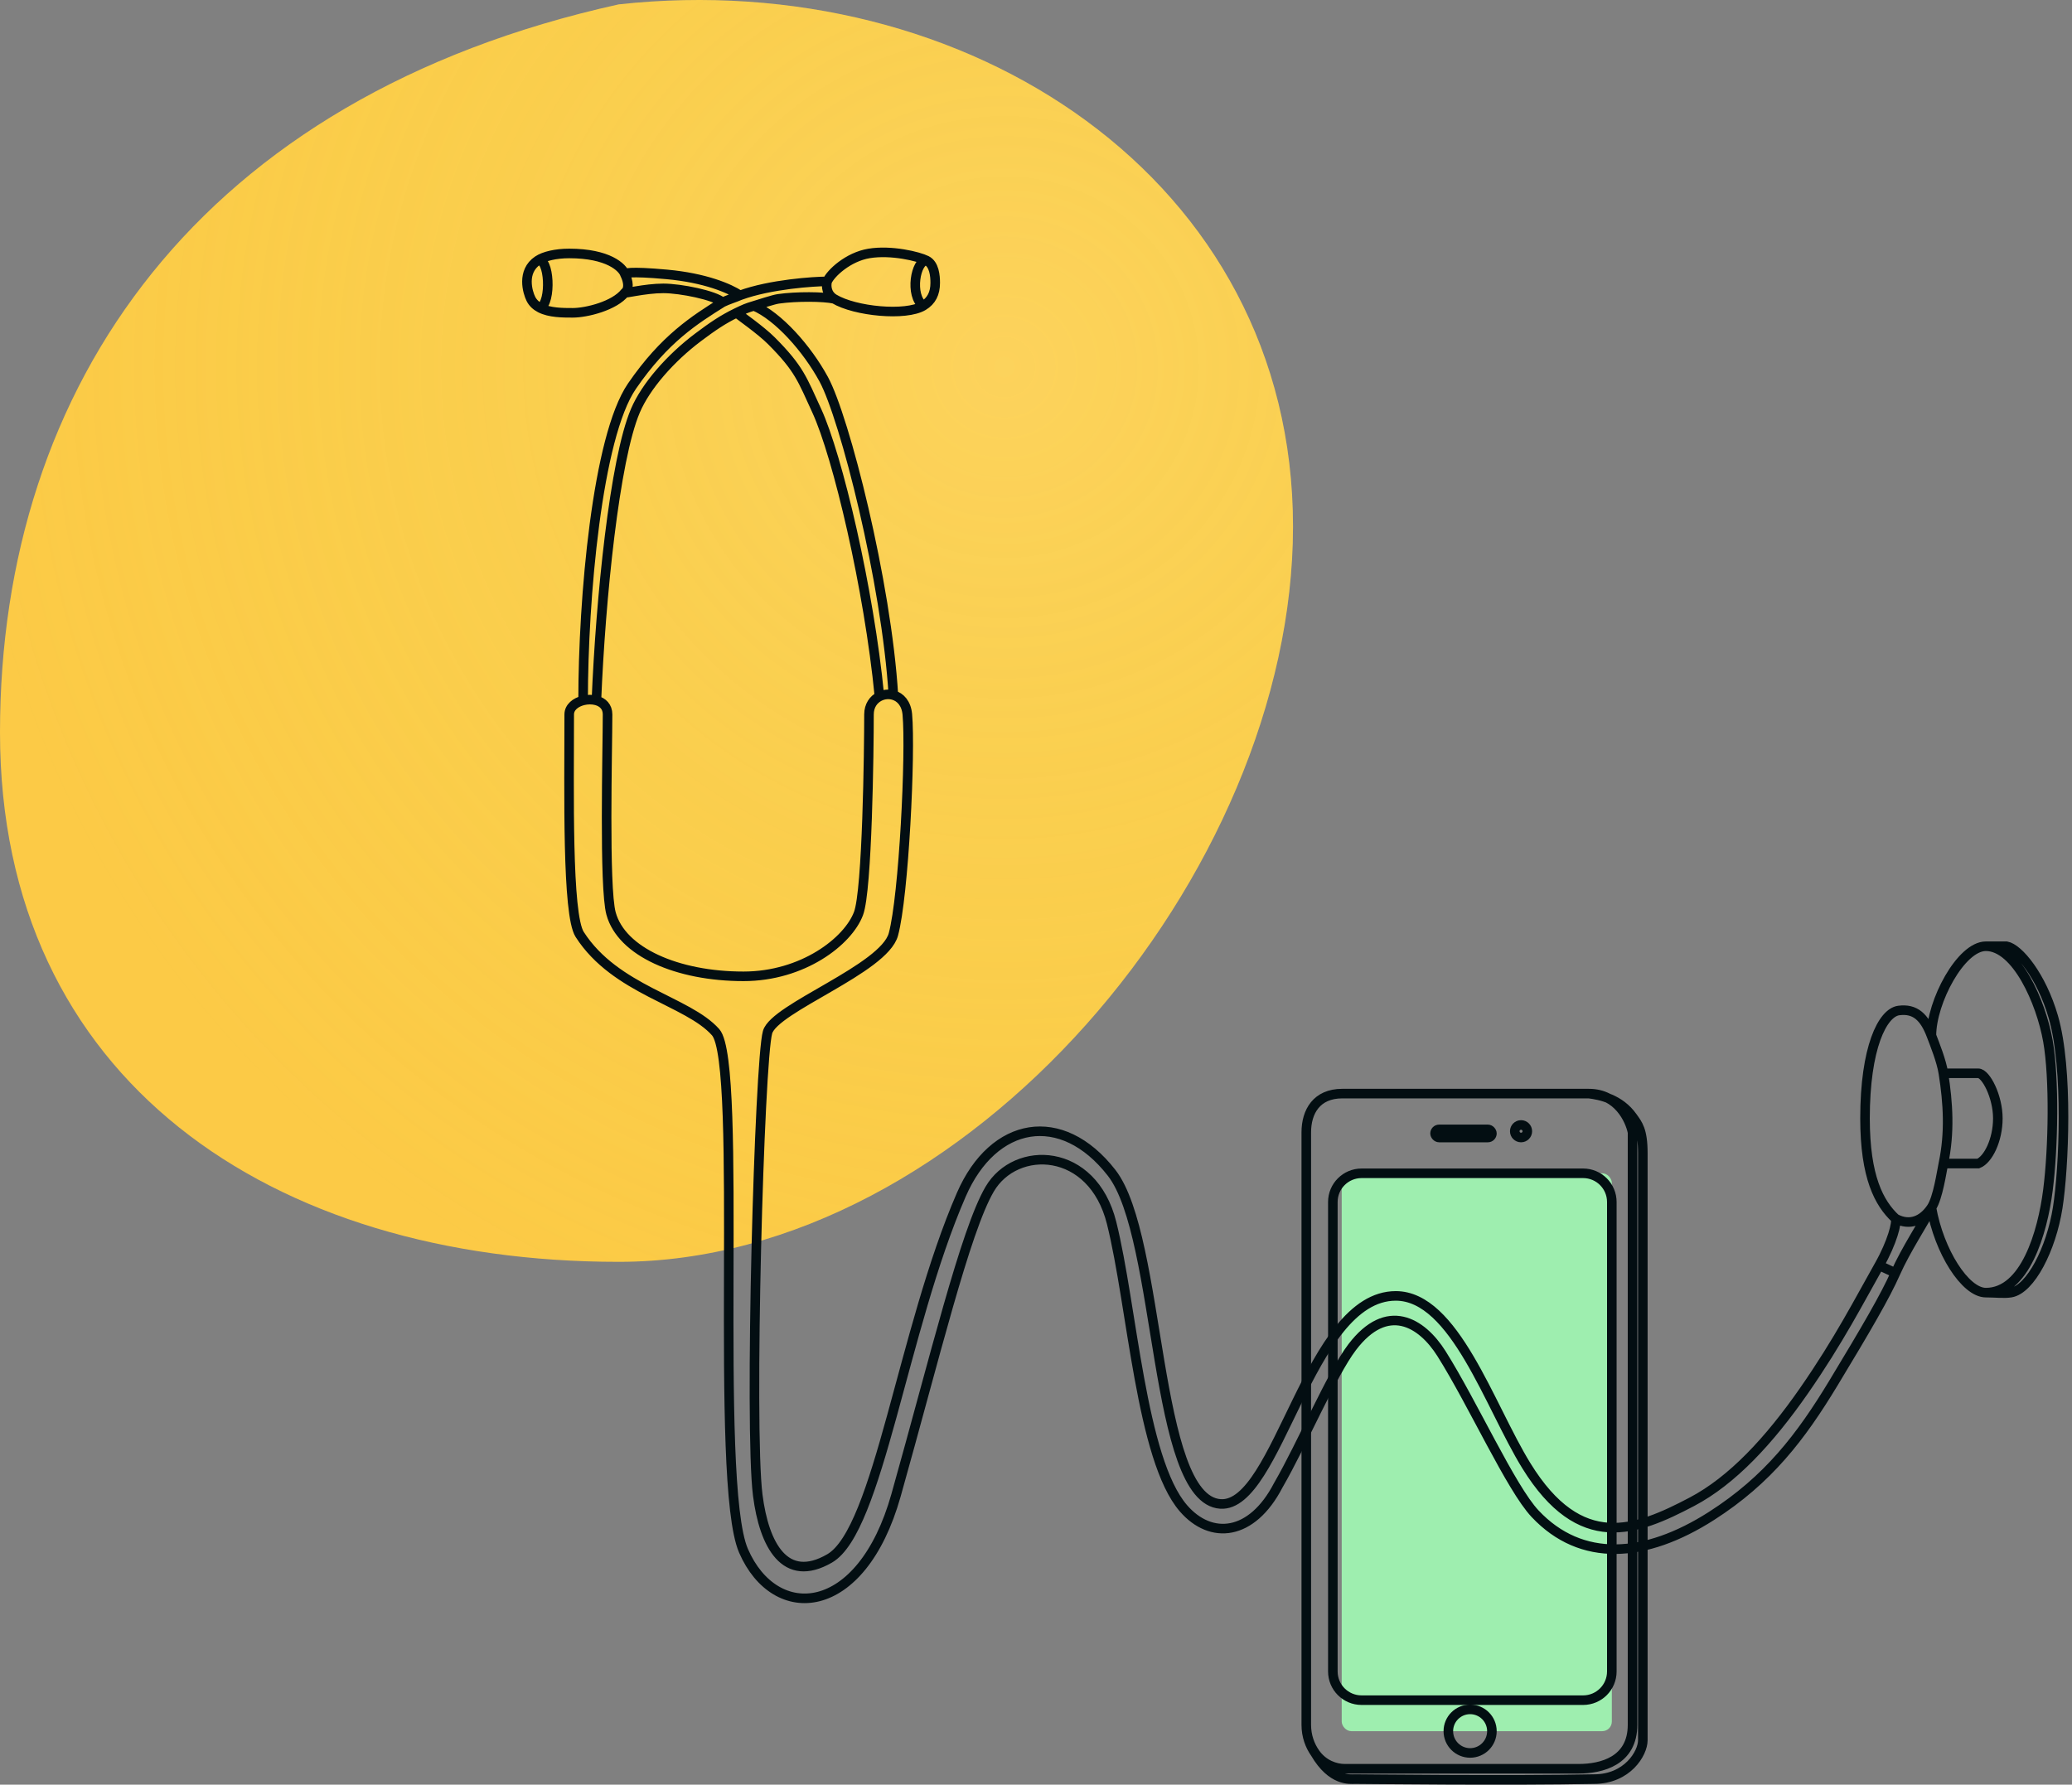 <svg width="433" height="373" viewBox="0 0 433 373" fill="none" xmlns="http://www.w3.org/2000/svg">
<rect x="0" y="0" width="433" height="373" fill="#808080" stroke="none"/>
<path d="M270.209 110.038C270.209 182.613 202.007 263.731 129.311 263.731C56.615 263.731 0 225.645 0 153.07C0 80.495 41.713 20.272 129.311 0.913C202.077 -7.027 270.209 37.462 270.209 110.038Z" fill="#FCCA46"/>
<path d="M270.209 110.038C270.209 182.613 202.007 263.731 129.311 263.731C56.615 263.731 0 225.645 0 153.07C0 80.495 41.713 20.272 129.311 0.913C202.077 -7.027 270.209 37.462 270.209 110.038Z" fill="url(#paint0_radial_335_435)" fill-opacity="0.2"/>
<rect x="280.388" y="245.224" width="56.448" height="116.597" rx="2" fill="#9EEEAF"/>
<path d="M121.857 146.396C120.282 146.788 118.953 147.822 118.953 149.316C118.953 165.373 118.464 191.13 121.138 195.298C128.631 206.976 143.72 209.166 149.547 215.735C155.375 222.304 149.095 309.65 155.375 324.122C161.995 339.375 180.004 338.237 187.25 312.511C195.291 283.959 201.705 257.275 206.816 248.537C212.277 239.203 228.317 239.658 232.299 255.595C236.622 272.897 238.442 304.998 247.315 315.243C253.059 321.874 261.602 321.065 267.11 310.462C272.115 301.811 278.287 287.189 282.581 281.549C289.862 271.987 297.071 276.312 301.238 282.915C307.764 293.254 315.745 311.002 320.805 316.381C330.441 326.626 343.785 325.715 357.664 316.837C369.495 309.268 376.321 300.346 383.146 289.062C389.972 277.777 394.007 270.848 396.115 266.067M121.857 146.396C121.857 125.23 124.78 91.323 132.065 80.707C138.859 70.804 145.177 66.84 151.004 63.19M121.857 146.396C122.771 146.168 123.769 146.156 124.637 146.396M154.646 61.73C155.121 61.518 153.189 62.32 154.646 61.73ZM154.646 61.73C160.982 59.4 170.155 58.81 172.857 58.81M154.646 61.73C152.461 60.271 147.362 58.081 139.349 57.351C131.336 56.621 130.365 57.108 130.608 57.351M154.646 61.73C153.65 62.174 152.063 62.658 151.004 63.19M172.857 58.81C173.586 57.108 177.228 53.701 181.598 52.972C186.252 52.196 191.984 53.604 193.62 54.432M172.857 58.81C172.614 59.784 172.734 61.51 174.314 62.46M192.938 63.92C194.656 62.887 195.44 61.31 195.44 59.121C195.44 57.661 195.257 55.26 193.62 54.432M192.938 63.92C189.296 66.109 178.685 65.088 174.314 62.46M192.938 63.92C190.024 61.73 191.345 54.432 193.62 54.432M174.314 62.46C172.129 61.973 166.46 61.916 162.659 62.46C161.609 62.61 158.666 63.59 157.56 63.92M124.637 146.396C125.948 146.757 126.966 147.69 126.966 149.316C126.966 156.615 126.198 185.42 127.694 190.919C129.88 198.948 141.535 204.057 155.375 204.057C167.758 204.057 177.228 196.758 179.413 190.919C181.257 185.991 181.598 156.615 181.598 149.316C181.598 147.481 182.542 146.193 183.784 145.564M124.637 146.396C125.509 125.23 128.422 96.034 132.793 85.816C134.978 80.707 140.077 74.868 145.905 70.489C148.85 68.275 151.067 66.753 153.918 65.38M183.784 145.564C181.598 123.04 175.042 95.305 170.672 85.816C167.646 79.248 167.03 77.058 161.202 71.219C159.017 69.029 154.646 65.972 153.918 65.38M183.784 145.564C184.681 145.11 185.734 145 186.697 145.278M153.918 65.38C155.546 64.596 156.01 64.382 157.56 63.92M157.56 63.92C162.659 66.11 168.632 72.825 172.129 79.248C176.499 87.276 185.241 121.581 186.697 145.278M186.697 145.278C188.15 145.696 189.4 146.993 189.611 149.316C190.34 157.344 188.883 187.269 186.697 195.298C184.731 202.524 161.859 210.625 160.402 215.735C158.68 221.772 156.534 298.168 158.354 312.511C159.673 322.9 164.042 331.123 173.371 325.715C183.582 319.796 188.615 277.906 200.901 249.676C207.58 234.328 221.833 231.69 232.299 245.122C242.765 258.555 240.945 313.422 255.051 314.332C267.119 315.111 273.481 270.848 291.682 270.848C303.969 270.848 311.249 293.842 318.985 306.364C330.237 324.577 341.897 320.024 353.568 313.877C361.987 309.443 369.723 301.128 377.003 290.655C384.284 280.183 388.597 271.736 392.702 264.474M130.608 57.351C131.336 58.811 131.52 60.467 130.608 61.14M130.608 57.351C130.122 55.891 127.111 52.972 118.953 52.972C116.143 52.972 113.713 53.553 112.396 54.432M130.608 61.14C130.154 61.475 134.747 60.271 138.62 60.271C142.263 60.271 149.375 61.724 151.004 63.19M130.608 61.14C128.422 63.92 122.595 65.38 119.681 65.38C117.63 65.38 114.857 65.38 112.887 64.361M112.396 54.432C108.935 56.743 110.272 61.122 110.94 62.46C111.371 63.325 112.058 63.933 112.887 64.361M112.396 54.432C114.82 53.702 115.31 63.19 112.887 64.361M396.115 254.684C392.702 251.497 389.745 246.033 389.745 233.739C389.745 218.979 393.385 211.656 396.798 211.2C400.211 210.745 402.168 212.566 403.623 216.437M396.115 254.684C399.073 256.278 401.803 255.14 403.623 252.408M396.115 254.684C396.479 255.503 395.435 259.639 392.702 264.474M406.126 224.322C409.708 224.322 409.04 224.322 413.407 224.322C415 224.322 417.502 229.186 417.502 233.739C417.502 238.292 415.455 242.39 413.407 243.185H406.126M406.126 224.322C405.707 221.673 404.308 218.258 403.623 216.437M406.126 224.322C407.112 230.552 407.491 236.695 406.126 243.185M406.126 243.185C405.767 244.895 404.989 250.359 403.623 252.408M415 270.165C423.19 270.165 426.831 257.644 427.968 248.765C429.106 239.886 429.333 225.316 427.968 217.575C426.529 209.414 421.37 197.768 415 197.768M415 270.165C410.677 270.165 405.216 261.514 403.623 252.408M415 270.165C416.971 270.165 418.796 270.405 420.233 270.165C424.328 269.482 428.651 261.059 430.016 252.408C431.309 244.212 432.247 223.424 429.106 212.566C426.603 203.915 421.825 198.223 419.322 197.768H415M415 197.768C409.767 197.768 403.623 209.379 403.623 216.437M403.623 252.408C402.031 255.519 398.223 261.287 396.115 266.067M396.115 266.067L392.702 264.474" stroke="#030E12" stroke-width="2"/>
<path d="M332.038 228.567H280.499C275.131 228.567 272.983 232.352 272.983 236.677C272.983 241.002 272.983 354.539 272.983 360.486C272.983 362.841 273.741 364.857 274.856 366.434M332.038 228.567C334.386 228.863 338.48 229.649 341.164 233.433C342.238 234.947 343.312 236.137 343.312 241.002C343.312 246.436 343.312 362.108 343.312 363.73C343.312 366.434 340.09 371.84 333.111 371.84C315.753 372.2 284.542 371.84 283.183 371.84C282.11 371.84 278.34 372.381 274.856 366.434M332.038 228.567C338.05 228.567 340.627 233.974 341.164 236.677L341.164 360.486C341.164 368.055 334.722 369.677 329.89 369.677H281.036C279.09 369.677 276.557 368.837 274.856 366.434" stroke="#030E12" stroke-width="2"/>
<path d="M330.834 245.224H284.535C281.222 245.224 278.535 247.91 278.535 251.224V349.343C278.535 352.657 281.222 355.343 284.535 355.343H330.834C334.148 355.343 336.834 352.657 336.834 349.343V251.224C336.834 247.91 334.148 245.224 330.834 245.224Z" stroke="#030E12" stroke-width="2"/>
<circle cx="307.222" cy="361.821" r="4.552" stroke="#030E12" stroke-width="2"/>
<circle cx="317.864" cy="236.433" r="1.313" stroke="#030E12" stroke-width="2"/>
<rect x="299.819" y="235.97" width="12.03" height="1.851" rx="0.925" stroke="#030E12" stroke-width="1.851"/>
<defs>
<radialGradient id="paint0_radial_335_435" cx="0" cy="0" r="1" gradientUnits="userSpaceOnUse" gradientTransform="translate(210.42 77.186) rotate(91.366) scale(213.832 219.084)">
<stop stop-color="#FCF5B4"/>
<stop offset="1" stop-color="#E0F464" stop-opacity="0"/>
</radialGradient>
</defs>
</svg>
